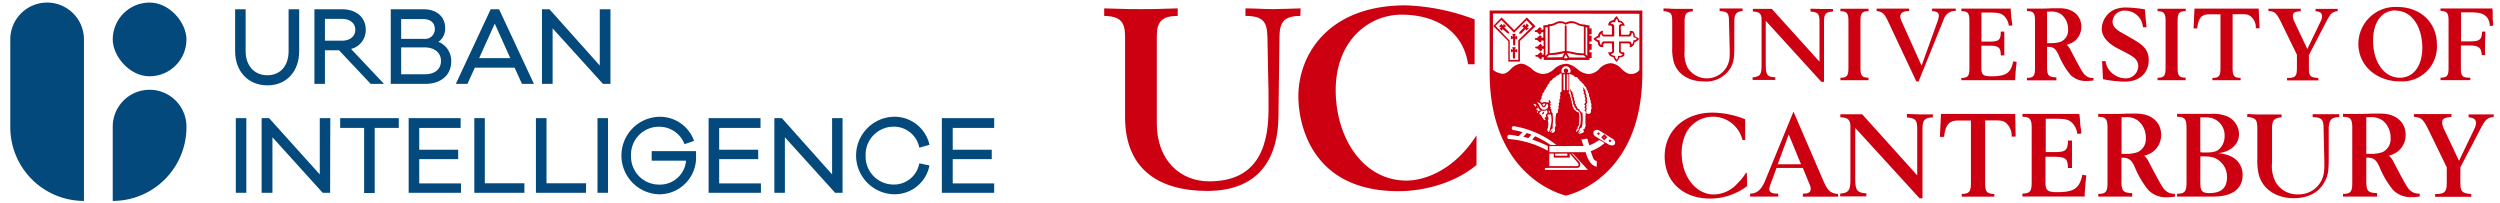 <svg id="Layer_1" data-name="Layer 1" xmlns="http://www.w3.org/2000/svg" viewBox="0 0 430 35"><defs><style>.cls-1{fill:#04497c;}.cls-2{fill:#c01;}</style></defs><path class="cls-1" d="M8.1.44h0a6.34,6.34,0,0,1,6.34,6.34V34.56a0,0,0,0,1,0,0h0A12.68,12.68,0,0,1,1.77,21.88V6.78A6.34,6.34,0,0,1,8.1.44Z"/><rect class="cls-1" x="19.39" y="0.44" width="12.68" height="12.68" rx="6.34"/><path class="cls-1" d="M25.73,15.44h0a6.34,6.34,0,0,1,6.34,6.34v.11A12.68,12.68,0,0,1,19.39,34.56h0a0,0,0,0,1,0,0V21.78A6.34,6.34,0,0,1,25.73,15.44Z"/><path class="cls-1" d="M51.46,8.79c0,3.53-2.2,5.89-5.47,5.89s-5.55-2.36-5.55-5.89V1.59h1.81v7.2c0,2.51,1.49,4.15,3.74,4.15s3.65-1.64,3.65-4.15V1.59h1.82Z"/><path class="cls-1" d="M63.76,14.43,58.3,8.64H55.89v5.79H54.08V1.59h4.71c2.54,0,4.12,1.44,4.12,3.51a3.34,3.34,0,0,1-2.53,3.32l5.66,6ZM58.79,7c1.46,0,2.32-.78,2.32-1.88s-.86-1.87-2.32-1.87h-2.9V7Z"/><path class="cls-1" d="M77.61,10.59c0,2.3-1.74,3.84-4.49,3.84H67.21V1.59h5.62c2.27,0,3.74,1.27,3.74,3.23A2.73,2.73,0,0,1,75.4,7.2,3.5,3.5,0,0,1,77.61,10.59ZM69,6.68h3.91A1.67,1.67,0,0,0,74.79,5c0-1.07-.74-1.72-2-1.72H69Zm4.11,6.09c1.69,0,2.74-.89,2.74-2.28S74.79,8.15,73,8.15H69v4.62Z"/><path class="cls-1" d="M89.78,14.43l-1.27-2.79H81.67L80.4,14.43h-2l6-12.84h1.44l6,12.84ZM85.1,4.07,82.41,10h5.36Z"/><path class="cls-1" d="M105,14.43h-1.29L95.05,4.88l0,9.55H93.22V1.59h1.29l8.65,9.68V1.59H105Z"/><path class="cls-1" d="M40.56,33.16V20.32h1.81V33.16Z"/><path class="cls-1" d="M56.78,33.16H55.5l-8.64-9.55v9.55H45V20.32h1.28L55,30V20.32h1.81Z"/><path class="cls-1" d="M64.45,22v11.2H62.63V22H58.51V20.32H68.59V22Z"/><path class="cls-1" d="M79.29,33.16h-9V20.32h8.94V22H72.11v3.75h6.7v1.62h-6.7v4.18h7.18Z"/><path class="cls-1" d="M90.2,33.16H81.58V20.32h1.81v11.2H90.2Z"/><path class="cls-1" d="M100.79,33.16H92.18V20.32H94v11.2h6.81Z"/><path class="cls-1" d="M102.77,33.16V20.32h1.81V33.16Z"/><path class="cls-1" d="M119.72,26c0,.31,0,.58,0,.78a6.33,6.33,0,0,1-6.39,6.64,6.67,6.67,0,0,1-.06-13.33,6.22,6.22,0,0,1,6.11,4.14l-1.64.57a4.65,4.65,0,0,0-4.47-3,4.79,4.79,0,0,0-4.73,5,4.81,4.81,0,0,0,4.84,4.95A4.5,4.5,0,0,0,118,27.63h-5.91V26Z"/><path class="cls-1" d="M130.88,33.16h-9V20.32h8.93V22H123.7v3.75h6.71v1.62H123.7v4.18h7.18Z"/><path class="cls-1" d="M144.92,33.16h-1.28L135,23.61l0,9.55h-1.81V20.32h1.29L143.12,30V20.32h1.8Z"/><path class="cls-1" d="M158.12,28.09l1.75.37a6.11,6.11,0,0,1-6.21,4.95,6.67,6.67,0,0,1,0-13.33,6.17,6.17,0,0,1,6.21,4.83l-1.75.49a4.44,4.44,0,0,0-4.46-3.61,4.81,4.81,0,0,0-4.77,5,4.8,4.8,0,0,0,4.77,4.95A4.42,4.42,0,0,0,158.12,28.09Z"/><path class="cls-1" d="M171,33.16h-9V20.32H171V22h-7.13v3.75h6.71v1.62h-6.71v4.18H171Z"/><path class="cls-2" d="M298.3,3.73l0,4.34c0,2-.13,2.67-.63,3.58A4.88,4.88,0,0,1,293,14c-2.62,0-4.64-1.36-5.16-3.53a8.25,8.25,0,0,1-.22-2.22V3.8c0-1.44-.15-1.66-1.29-1.88a.78.78,0,0,1-.21,0V1.46h.35c.52,0,1.05.06,1.57.06.7,0,1.4,0,1.7,0l1,0,.43,0v.42c-1.18.13-1.42.43-1.42,1.82v5a5.3,5.3,0,0,0,.53,2.9,3.92,3.92,0,0,0,7.16-1.38,6.91,6.91,0,0,0,.07-1.2V8.56l-.12-4.71c0-1.58-.2-1.8-1.4-1.93l-.22,0V1.46l.2,0,.79,0c.24,0,.5,0,.78,0l1.16,0,.74,0,.28,0v.44C298.65,2,298.32,2.38,298.3,3.73Z"/><path class="cls-2" d="M315.26,2h-.13c-1.09.06-1.4.43-1.4,1.67V14.08h-.45l-9.57-10.5,0,7.7c0,1.6.31,2,1.64,2v.47h-3.9v-.45c1.27-.09,1.54-.48,1.54-2v-8c0-.91-.39-1.27-1.37-1.31h-.13V1.52l.28,0h.68l.72,0,.7,0h.87l8.21,9.09V3.71c0-1.35-.24-1.62-1.54-1.72V1.5h.3c.52,0,1.31.05,1.73.05l.76,0h1.09Z"/><path class="cls-2" d="M321.38,1.92c-1.12,0-1.38.35-1.38,1.66v8.14c0,1.31.26,1.62,1.38,1.64v.43l-2.38,0-2.45,0v-.42c1.11,0,1.38-.32,1.38-1.64V3.58c0-1.31-.27-1.64-1.38-1.66V1.5c1.11,0,1.75,0,2.85,0s1.24,0,2,0Z"/><path class="cls-2" d="M336.4,1.88a2.08,2.08,0,0,0-2.07,1.41l-.26.66L330,14h-.39L324.85,3.89c-.72-1.56-1-1.82-2.07-2V1.48h1.46c.26,0,1.09,0,1.72,0h1l1,0,.41,0v.42c-1,0-1.52.32-1.52.93a2,2,0,0,0,.21.79l3.45,7.68,2.77-7.68a3.69,3.69,0,0,0,.2-.92c0-.52-.32-.74-1.16-.78V1.48h.27c.11,0,.37,0,.76,0s.81,0,.95,0,.46,0,.95,0l.81,0,.32,0Z"/><path class="cls-2" d="M345.83,1.63l.08.86c0,.47.1.93.19,1.59l0,.29-.58.06a2.81,2.81,0,0,0-.64-1.5c-.57-.63-1-.77-2.78-.77h-1.29v5h1.27c1.64,0,2-.22,2.05-1.47V5.43h.61v.18l0,.81c0,.24,0,.58,0,1s0,.68,0,.89l0,.9v.32h-.61c0-1.4-.35-1.68-2.14-1.68h-1.2v3.76c0,1.27.3,1.51,1.72,1.51,2.54,0,3.34-.55,3.77-2.58l.59.11c-.1.74-.19,1.73-.25,2.77v.37c-.8,0-1.91,0-3.29,0l-3.15,0h-1.55c-.71,0-.82,0-1.27,0V13.4c1.11,0,1.38-.32,1.38-1.64V3.58c0-1.33-.27-1.64-1.38-1.66V1.48l.39,0,1,0h4.87l1.68,0,.57,0Z"/><path class="cls-2" d="M348.9,1.48c.51,0,1,0,1.58,0,.76,0,1.54,0,2.39-.06.59,0,1.06,0,1.43,0,2.22,0,3.69,1.27,3.69,3.18a3.09,3.09,0,0,1-1.56,2.73,5.5,5.5,0,0,1-.95.37,2.55,2.55,0,0,1,.63.86l1,1.89c1.08,2,1.26,2.28,1.75,2.63a1.38,1.38,0,0,0,.63.28,2.28,2.28,0,0,0,.58.05v.43a7.81,7.81,0,0,1-1.18.09,3.71,3.71,0,0,1-2.77-1.05,13.73,13.73,0,0,1-2.07-3.52c-.5-1-.88-1.31-1.84-1.31h-.12v3.32c0,1.63.21,1.86,1.61,1.94v.51h-5.06v-.43c1.12,0,1.38-.32,1.38-1.64V3.56c0-1.32-.26-1.64-1.38-1.66V1.46Zm3.19,5.94.53,0a5.27,5.27,0,0,0,1.89-.26,2.15,2.15,0,0,0,1.2-2.12,3.22,3.22,0,0,0-1.2-2.59A2.93,2.93,0,0,0,352.6,2h-.51Z"/><path class="cls-2" d="M369.2,4.69h-.6a3.59,3.59,0,0,0-.53-1.52,3.09,3.09,0,0,0-2.56-1.34,2,2,0,0,0-2.15,1.88c0,.66.37,1.18,1.23,1.72l1.83,1.05c1.7.95,2.38,1.49,2.81,2.29a3.32,3.32,0,0,1,.35,1.58c0,2.22-1.65,3.69-4.08,3.69a20.18,20.18,0,0,1-3.79-.42l-.15-3.11.61,0,0,.13a3.26,3.26,0,0,0,1.4,2.16,3.54,3.54,0,0,0,2,.68,2.14,2.14,0,0,0,2.21-2.07v0a1.82,1.82,0,0,0-.28-1c-.39-.57-.77-.81-3-1.95-2-1-3-2.16-3-3.54a3.76,3.76,0,0,1,2.26-3.31,5.55,5.55,0,0,1,2-.32,22.18,22.18,0,0,1,2.93.28l.22,0Z"/><path class="cls-2" d="M375.93,1.92c-1.13,0-1.38.35-1.38,1.66v8.14c0,1.31.25,1.62,1.38,1.64v.43l-2.38,0-2.45,0v-.42c1.1,0,1.38-.32,1.38-1.64V3.58c0-1.31-.28-1.64-1.38-1.66V1.5c1.1,0,1.75,0,2.85,0s1.24,0,2,0Z"/><path class="cls-2" d="M388.65,4.86H388a2.45,2.45,0,0,0-.91-2.07c-.42-.3-.66-.35-1.62-.35h-1.46v9.28c0,1.35.26,1.66,1.38,1.68v.4h-4.85v-.4c1.13,0,1.38-.35,1.38-1.66V2.46h-1.88c-1.38,0-1.9.59-2.12,2.43h-.63l.16-3.41.28,0h7.49l1.72,0,1.24,0h.31Z"/><path class="cls-2" d="M402.08,1.92c-.87.09-1.22.39-1.83,1.55l-3.12,6v2.22c0,1.39.24,1.65,1.63,1.72v.42h-5.39v-.42c1.44,0,1.7-.28,1.7-1.74V9.41l-2.54-5.2c-.95-2-1.2-2.22-2.36-2.33V1.5h.37l1,0h3.88l.31,0v.42c-1.08.09-1.36.26-1.36.83a2.21,2.21,0,0,0,.2.85l2.29,4.83,2.29-4.75a2,2,0,0,0,.24-.89c0-.54-.32-.8-1.11-.85V1.52l.26,0,.66,0h2l.57,0h.32Z"/><path class="cls-2" d="M412.82,14c-4.1,0-7.18-2.76-7.18-6.45a6.36,6.36,0,0,1,6.7-6.35c4,0,6.81,2.7,6.81,6.46A6,6,0,0,1,412.82,14Zm-.76-12.21c-2.42,0-3.89,2-3.89,5.24,0,3.67,1.94,6.34,4.59,6.34,2.36,0,3.88-2,3.88-5.24V8C416.53,4.3,414.66,1.83,412.06,1.83Z"/><path class="cls-2" d="M428.74,1.85c0,.14,0,.31,0,.51,0,.41,0,.69,0,.85l.07.78,0,.42-.56.06A2.56,2.56,0,0,0,427.78,3c-.59-.68-1.27-.88-3.11-.88H423.3v5h1.37c1.84,0,2.19-.25,2.25-1.69h.56c0,.83-.06,1.53-.06,2.32,0,.41,0,.83,0,1.38l0,.34h-.56c-.09-1.33-.52-1.65-2.32-1.65h-1.27v3.88c0,1.35.27,1.66,1.45,1.66h.17l0,.42h-5.12v-.43c1.11,0,1.38-.32,1.38-1.64V3.56c0-1.32-.25-1.66-1.38-1.68V1.46l.44,0,1.37,0,1.42,0h5.67Z"/><path class="cls-2" d="M300.51,32a10.51,10.51,0,0,1-6.39,2.15c-4.65,0-7.8-2.92-7.8-7.26s3.35-7.52,8.25-7.52a15.39,15.39,0,0,1,5.6,1.15v.31l0,1v1.8l0,.45h-.47a5.21,5.21,0,0,0-9.86-.85,8.11,8.11,0,0,0-.6,3.07c0,4,2.41,7.15,5.54,7.15a5.59,5.59,0,0,0,4.15-2,7.68,7.68,0,0,0,1.37-1.74h.15Z"/><path class="cls-2" d="M313.5,30.83c.85,2,1.27,2.38,2.65,2.54v.46l-.56,0h-5.5V33.3h.18c.78,0,1.17-.25,1.17-.83a2.11,2.11,0,0,0-.17-.7l-1.18-2.88h-4.53l-1,2.71a3.35,3.35,0,0,0-.24.89c0,.56.39.79,1.27.81l.26,0v.51c-.73,0-.95,0-1.83,0h-3V33.3c1.17,0,1.94-.68,2.58-2.22l4.88-11.88Zm-7.73-2.58h4l-2.11-5.13Z"/><path class="cls-2" d="M332.44,20.2h-.15c-1.27.06-1.62.49-1.62,1.9v12h-.51L319.1,22l0,8.88c0,1.86.37,2.3,1.91,2.37v.53h-4.5V33.3c1.44-.11,1.76-.55,1.76-2.34V21.69c0-1.05-.45-1.47-1.58-1.51h-.15v-.53l.32,0h.79l.83,0,.81,0h1l9.47,10.51V22.2c0-1.56-.28-1.88-1.77-2v-.59h.34c.6,0,1.51.07,2,.07l.87,0h1.27Z"/><path class="cls-2" d="M346.69,23.5H346a2.9,2.9,0,0,0-1-2.39c-.5-.34-.77-.4-1.88-.4h-1.68V31.43c0,1.55.29,1.9,1.58,1.93v.47l-1.74,0h-2.11l-1.75,0v-.48c1.3,0,1.58-.4,1.58-1.92V20.73h-2.17c-1.58,0-2.19.68-2.45,2.81h-.72l.19-3.94.32,0h8.64l2,0,1.42,0h.39Z"/><path class="cls-2" d="M357.68,19.79l.09,1c0,.54.1,1.07.21,1.83l0,.35-.68.06a3.27,3.27,0,0,0-.72-1.71c-.66-.75-1.19-.9-3.22-.9h-1.49v5.74h1.45c1.9,0,2.28-.26,2.36-1.7l0-.29h.7v.22l0,.95c0,.28,0,.66,0,1.15s0,.79,0,1l0,1.05v.36h-.7c0-1.62-.41-1.94-2.48-1.94h-1.38v4.35c0,1.44.34,1.74,2,1.74,2.92,0,3.85-.63,4.35-3l.68.13c-.11.85-.21,2-.28,3.19l0,.43c-.92,0-2.19,0-3.81,0l-3.64,0h-1.79l-1.47,0v-.51c1.27,0,1.59-.38,1.59-1.9V22c0-1.53-.32-1.9-1.59-1.92V19.6l.45,0,1.09,0h5.63l1.94,0,.66,0Z"/><path class="cls-2" d="M361.22,19.6c.6,0,1.19,0,1.83,0,.88,0,1.77,0,2.75-.06.68,0,1.23,0,1.66,0,2.58,0,4.26,1.47,4.26,3.66a3.61,3.61,0,0,1-1.81,3.16,5.29,5.29,0,0,1-1.11.42,3.06,3.06,0,0,1,.75,1l1.15,2.17c1.27,2.35,1.47,2.64,2,3a1.78,1.78,0,0,0,.73.32,2.9,2.9,0,0,0,.66.06v.49a8.94,8.94,0,0,1-1.37.11,4.28,4.28,0,0,1-3.19-1.22,15.8,15.8,0,0,1-2.39-4.07c-.57-1.19-1-1.51-2.13-1.51h-.12V31c0,1.87.23,2.15,1.85,2.22v.59h-5.84v-.46c1.3,0,1.59-.38,1.59-1.9V22c0-1.53-.3-1.9-1.59-1.9v-.53Zm3.69,6.86.61,0a5.71,5.71,0,0,0,2.17-.3,2.47,2.47,0,0,0,1.39-2.45,3.71,3.71,0,0,0-1.39-3,3.26,3.26,0,0,0-2.19-.55h-.59Z"/><path class="cls-2" d="M374.83,19.58c.17,0,.63,0,1.32,0,.88,0,1.41,0,1.59,0l1.53,0c.41,0,.77,0,1.09,0a6.19,6.19,0,0,1,2.34.3,3.37,3.37,0,0,1,2.41,3.17c0,1.77-1.43,3.07-3.6,3.3a6.49,6.49,0,0,1,1.94.43,3.46,3.46,0,0,1,2.28,3.32c0,2.41-1.81,3.71-5.08,3.71h-6.19v-.49c1.3,0,1.62-.38,1.62-1.9V22c0-1.54-.32-1.91-1.62-1.91v-.52A2.3,2.3,0,0,0,374.83,19.58Zm3.62,6.6a5.93,5.93,0,0,0,.94.05c1.53,0,2.11-.22,2.68-1a3,3,0,0,0,.56-1.81,3.07,3.07,0,0,0-2.39-3.16,5.81,5.81,0,0,0-1.11-.08h-.68Zm0,5.16c0,1.53.3,1.87,1.59,1.87,2,0,3-.89,3-2.7A3.46,3.46,0,0,0,380.38,27a6.42,6.42,0,0,0-1.24-.1,5.27,5.27,0,0,0-.68,0Z"/><path class="cls-2" d="M400.54,22.2l0,5c0,2.34-.15,3.09-.73,4.12-1,1.81-2.83,2.77-5.3,2.77-3,0-5.37-1.59-6-4.07a10,10,0,0,1-.25-2.56V22.29c0-1.66-.17-1.92-1.49-2.18a1,1,0,0,1-.24,0v-.49h.41c.6.05,1.21.07,1.81.07.81,0,1.62,0,2,0l1.19,0,.49,0v.49c-1.36.15-1.64.49-1.64,2.09V28a5.79,5.79,0,0,0,.64,3.34,4.24,4.24,0,0,0,3.83,2.09,4.33,4.33,0,0,0,4.44-3.68,9.27,9.27,0,0,0,.09-1.39v-.54l-.13-5.45c0-1.81-.24-2.09-1.62-2.22l-.26,0v-.51l.24,0,.91,0c.28,0,.58,0,.9,0l1.34,0,.85,0,.32,0v.51C401,20.16,400.56,20.64,400.54,22.2Z"/><path class="cls-2" d="M403.27,19.6c.59,0,1.19,0,1.83,0,.87,0,1.77,0,2.75-.06.68,0,1.23,0,1.66,0,2.58,0,4.26,1.47,4.26,3.66A3.61,3.61,0,0,1,412,26.34a5.29,5.29,0,0,1-1.11.42,3.06,3.06,0,0,1,.75,1l1.15,2.17c1.26,2.35,1.47,2.64,2,3a1.72,1.72,0,0,0,.73.32,2.85,2.85,0,0,0,.66.06v.49a9,9,0,0,1-1.37.11,4.28,4.28,0,0,1-3.19-1.22,15.8,15.8,0,0,1-2.39-4.07c-.57-1.19-1-1.51-2.13-1.51H407V31c0,1.87.24,2.15,1.86,2.22v.59H403v-.46c1.3,0,1.59-.38,1.59-1.9V22c0-1.53-.3-1.9-1.59-1.9v-.53ZM407,26.46l.62,0a5.76,5.76,0,0,0,2.18-.3,2.48,2.48,0,0,0,1.38-2.45,3.73,3.73,0,0,0-1.38-3,3.34,3.34,0,0,0-2.2-.55H407Z"/><path class="cls-2" d="M428.89,20.11c-1,.11-1.4.45-2.11,1.79l-3.6,6.88v2.58c0,1.59.28,1.9,1.88,2v.49l-.49,0h-5.05l-.68,0v-.48c1.66,0,2-.32,2-2V28.78l-2.92-6c-1.11-2.3-1.38-2.56-2.73-2.69v-.47h.43l1.17,0h4.47l.39,0v.49c-1.27.11-1.59.32-1.59.95a2.36,2.36,0,0,0,.24,1l2.65,5.6,2.64-5.49a2.48,2.48,0,0,0,.28-1c0-.63-.39-.91-1.27-1v-.49l.3,0,.76,0h2.26l.66,0h.36Z"/><path class="cls-2" d="M223.66,2.74c-2.81,0-3.55,1.08-3.59,3.51l-.18,13.9c-.08,6.32-2.73,12.69-12.25,12.69-8,0-14.13-3.47-14.13-12.73V6.25c0-2.43-.78-3.47-3.59-3.51V1.44c3.46.13,4.94.13,6.32.13s2.86,0,6.33-.13v1.3c-2.82,0-3.6,1.08-3.6,3.51V21.19c0,6.5,4.13,10,9,10,7.54,0,10.22-4.85,10.22-12.38,0-2.43,0-4.17-.07-6.08L218,6.45c-.06-2.6-.62-3.71-3.78-3.71V1.44c1.58,0,3.33.13,4.67.13s3.12-.09,4.81-.13Z"/><path class="cls-2" d="M253.63,11.05h-1.12c-.95-6.23-6.24-8.53-11.42-8.53-5.76,0-11.35,4.55-11.35,13,0,8.15,4.68,15.54,12.17,15.54,3.25,0,8.32-1.9,12.05-7.79l0,5.11c-3.6,3-8.81,4.5-13.44,4.5-15,0-17.2-11.6-17.2-16.33,0-7,5-15.63,18.45-15.63a36.65,36.65,0,0,1,11.87,2.42Z"/><path class="cls-2" d="M276.65,4.47v0c0-.13-.21-.83.86-1a2.28,2.28,0,0,1,.53-.7,3.54,3.54,0,0,1,.51.75,1.08,1.08,0,0,1,.89,1s-.54-.32-.67.09l.06,1.36h1.29a.55.55,0,0,0,.18-.6s.85-.4.9.88a2.84,2.84,0,0,1,.75.44,1.57,1.57,0,0,1-.8.56s-.1.92-.9.86c0,0,.27-.49-.12-.66h-1.36V8.78a.41.41,0,0,0,.56.18h0s.42.89-.76.89a2.61,2.61,0,0,1-.53.79,2.13,2.13,0,0,1-.54-.82s-.85-.08-.87-.87c0,0,.46.17.67-.15l-.06-1.36h-1.3a.43.43,0,0,0-.17.58l0,.06s-.88.29-.95-.85a2.45,2.45,0,0,1-.76-.52,2.24,2.24,0,0,1,.79-.53s.12-.89.92-.88c0,0-.29.54.11.66h1.37V4.6a.43.43,0,0,0-.58-.17A.1.1,0,0,0,276.65,4.47Zm1-.06V6.27h-1.86a.6.6,0,0,1-.35-.51.93.93,0,0,0-.27.69.91.91,0,0,0-.64.25,1,1,0,0,0,.61.24c0,.84.32.81.32.81-.1-.37.31-.63.31-.63h1.85V8.94a.81.81,0,0,1-.54.36c.09.22.69.31.69.31a.81.81,0,0,0,.32.64c.17-.11.23-.66.23-.66.65.14.79-.28.79-.28a.75.75,0,0,1-.63-.38V7.13h1.83c.29.09.37.56.37.56a1.34,1.34,0,0,0,.28-.77.81.81,0,0,0,.59-.22.85.85,0,0,0-.61-.28c.07-.67-.26-.83-.26-.83a1,1,0,0,1-.32.68h-1.9V4.38a.82.82,0,0,1,.58-.31,1.25,1.25,0,0,0-.76-.26.91.91,0,0,0-.19-.59,1.08,1.08,0,0,0-.28.61c-.61-.13-.79.23-.79.23a.7.7,0,0,1,.63.35Z"/><path class="cls-2" d="M256.83,4.47,258.27,3l2.17,2.17L262.61,3l1.5,1.51-2.68,2.53V10.6h-2V7.09ZM259.67,7v3.3h1.47V6.93l2.43-2.4-1-1.05-2.15,2.15-2.19-2.19-1,1Z"/><path class="cls-2" d="M260.13,5.83h.56l-.13.5.37-.19v.64l-.31-.13v.93a.8.8,0,0,1-.19.32c-.06,0-.12-.13-.18-.32V6.64l-.38.12V6.13l.38.18-.13-.49Z"/><path class="cls-2" d="M260.07,8.12h.63l-.12.44.37-.13V9l-.37-.12v1c-.06.18-.12.25-.19.25a.45.45,0,0,1-.18-.25v-1l-.32.12V8.43l.37.13-.18-.44Z"/><path class="cls-2" d="M257.84,4.53l.43-.43.25.37.12-.37.44.43-.38.13.75.74a.63.63,0,0,1,.12.37.63.63,0,0,1-.37-.12L258.46,5l-.13.31-.43-.43.37-.12-.43-.19Z"/><path class="cls-2" d="M262.55,4l.43.45-.37.25.37.12-.43.43L262.36,5l-.68.75a1.59,1.59,0,0,1-.37.06.87.87,0,0,1,.06-.32l.74-.74-.32-.19.39-.43.18.37.19-.43Z"/><path class="cls-2" d="M262,23.52c.18,0,.86.23.86.23s.55-.58.55-.58-.78-.29-.78-.29Z"/><polygon class="cls-2" points="276.91 23.97 276.66 24.23 276.91 24.48 277.17 24.23 276.91 23.97"/><polygon class="cls-2" points="275.19 22.99 274.93 23.24 274.68 22.99 274.93 22.73 275.19 22.99"/><path class="cls-2" d="M276.45,23.61l-.53.52-.51-.52.53-.53Zm-.54-.09-.09.08.09.1.1-.09Z"/><path class="cls-2" d="M265.26,19.47a.1.1,0,0,1,0-.08v0a.31.31,0,0,0,.07.33l.11-.1h0l.11-.12h0v0a.23.23,0,0,0-.1-.31h0l-.07.14h0Z"/><path class="cls-2" d="M282.48,12.46c.06,18.52-13.13,21.18-13.13,21.18s-13.13-2.79-13.13-21.18V1.81h26.26ZM256.79,2.33V12a3.1,3.1,0,0,0,1.58.68s.56.19,1.47-.77a2.75,2.75,0,0,1,1.71-.95s.53-.16,1.8.77a3.16,3.16,0,0,0,2,1,2.85,2.85,0,0,0,2-.91,3.37,3.37,0,0,1,1.91-.84s.76-.14,2,.86a3.18,3.18,0,0,0,2,.89,2.62,2.62,0,0,0,1.91-1,3,3,0,0,1,1.81-.86,2.63,2.63,0,0,1,1.8.86s1,1.1,1.81,1a1.75,1.75,0,0,0,1.38-.68V2.37Zm12.4,10.45h-.27V15.5h.27Zm.58,0h-.27V15.5h.27Zm.28-.25a.86.86,0,0,0,.09-.35.78.78,0,1,0-1.48.34h.53A.39.39,0,0,1,269,12a.38.38,0,0,1,.52-.17.39.39,0,0,1,0,.69Zm-3.57,12.6v1.05h6.26s.52,2.31,1.9,2.49v-1s-.39.1-.67-.61L273.6,26A7,7,0,0,0,276,24.59l-.92-.52a7.29,7.29,0,0,1-1.72.92L273,23.84,272,24l.36,1.11Zm1,1.3v.36h2.1v-.37Zm-1,0v2.14h4.79a.23.23,0,0,0,.24-.24s0-.18-.2-.42L270,26.4v.71h-2.75v-.7Zm-.75,2.45v.35h7.39l-2.57-2.8h-.19l1.27,1.38a.77.77,0,0,1,.14.74.55.55,0,0,1-.58.32Zm11-4c.76.34,1-.07,1-.07.29-.53-.35-.93-.35-.93L275,22.39c-.69-.19-.87.22-.87.22a.66.66,0,0,0,.26.84ZM266.22,25.9v-.8A28.4,28.4,0,0,0,263.55,24s.36-.44.49-.56a15.66,15.66,0,0,1,2.65,1.49h1a15.91,15.91,0,0,0-7.3-3.23s-.27-.07-.37.28a.34.34,0,0,0,.25.39,10.89,10.89,0,0,1,1.6.36l-.68.69s-1-.19-1.55-.25a.35.35,0,0,0-.37.35h0s-.05.32.2.39a16.36,16.36,0,0,1,6.71,2Zm-1-8.19a.73.73,0,0,1,.79-.09.39.39,0,0,1,.37.09.72.72,0,0,1,.17-.64.39.39,0,0,0,.25.48h0c-.41.27,0,.47,0,.47-.45.27,0,.48,0,.48-.31.28.08.32.08.32a.66.66,0,0,0,.31.81h-.15a6.35,6.35,0,0,1,0,2,.37.37,0,0,1,0,.29c.09.26-.2.27-.2.27a1.44,1.44,0,0,1-.23.42l.11.14.24-.32.07.06-.19.38.32-.06a.53.53,0,0,0,.32-.44c-.17-.51.12-.68.12-.68a6.06,6.06,0,0,1,.09-2.22c.48-.05.23-.6.23-.6.34-.18.08-.56.08-.56.28-.16.07-.56.07-.56.29-.19.12-.66.12-.66.32-.13.09-.53.09-.53.26-.17,0-.64,0-.64.24.08.32-.31.32-.31v-3a.7.7,0,0,0-.53.31c-.49.07-.55.41-.55.41a.6.6,0,0,0-.58.49c-.46,0-.46.56-.46.56a.4.4,0,0,0-.31.46.59.59,0,0,0-.3.48c-.3.13-.3.55-.3.55-.37.1-.24.5-.24.5-.27.12-.16.54-.16.54a.7.7,0,0,0-.26.54l.31.22Zm-.39.63c.28.55.63.52.63.52a.72.72,0,0,0,.7-.27.54.54,0,0,0,.05-.63c-.1-.2-.23,0-.23,0-.17.51-.38.48-.38.48-.28.12-.49-.38-.49-.38a.82.82,0,0,0-.76-.46,1.79,1.79,0,0,1,.48.7Zm0,1a.58.58,0,0,1-.09.25,1.1,1.1,0,0,1,.55.61c.3.64.57.43.57.43l-.13-.19a.2.2,0,0,1,0-.25c.12-.09.25,0,.25,0-.26-.58.18-.71.18-.71a1,1,0,0,0-.1-.56,1.08,1.08,0,0,1-.86.1.83.83,0,0,1-.36.26Zm.46-1.37.13.23s.06.15.19,0a1,1,0,0,0,.19-.36s-.17-.11-.51.12Zm-1,.11a.79.79,0,0,0-.58-.21,5.7,5.7,0,0,1,.42.55s.09-.31.17-.36Zm2.06,1.58a.38.38,0,0,1-.13.09.23.23,0,0,0,0,.29s.28.44,0,.63a3,3,0,0,1,0,1.39,1.91,1.91,0,0,0-.15.58l.14-.26h.09l-.06.32.19-.05a1.62,1.62,0,0,0,.17-.48s-.05-.27.13-.31a.36.36,0,0,1,0-.32,3.5,3.5,0,0,0,0-1.9.39.39,0,0,1-.39,0Zm0-.67a2,2,0,0,1,.06.35l.06.08h.11l0-.3Zm5.05,3.91.5-.32,0,.07a2.57,2.57,0,0,0-.39.35s.08.06.61-.11a.52.52,0,0,0,.27-.19s.11-.07,0-.23a.45.45,0,0,1-.08-.26.19.19,0,0,0,.21-.05s0,0,.09-.12a.36.36,0,0,1,.13-.31,12.9,12.9,0,0,1,0-2.22s.09-.43-.25-.51c0,0,.39-.37,0-.51,0,0,.41-.39-.06-.54,0,0,.51-.36.17-.66a.45.45,0,0,0-.05-.6s.12-.52-.2-.58c0,0,.26-.36-.05-.45,0,0,.18-.51-.18-.66,0,0,.39,0,.48.54,0,0,.27.13.08.47a.56.56,0,0,1,.16.61.6.6,0,0,1,.07.63s.28.44-.11.66a.41.41,0,0,1,0,.52.35.35,0,0,1,0,.5.56.56,0,0,1,0,.49s.4.33.72.07a.6.6,0,0,0,.1-.58s.2-.19.09-.35a.26.26,0,0,0-.05-.32.5.5,0,0,0-.07-.6.74.74,0,0,0-.13-.59.54.54,0,0,0-.18-.52s.11-.43-.15-.63a.63.63,0,0,0-.24-.52.64.64,0,0,0-.36-.59.6.6,0,0,0-.4-.48.54.54,0,0,0-.43-.39.34.34,0,0,0-.26-.35s0-.37-.57-.33a.5.5,0,0,0-.42-.32.5.5,0,0,0-.4-.16l-.14-.09v3s0,.09-.07.1,0,.44.27.56a.42.42,0,0,0,.1.51s-.09.43.16.59c0,0-.12.35.1.49a.58.58,0,0,0,.17.6s0,.36.3.41c0,0,.19.4.52.31,0,0,.36.25.08,2.42a.36.36,0,0,0-.19.43s-.19.12-.3.6h.06l.45-.39a.37.37,0,0,1,.1-.46,1.76,1.76,0,0,1,.15-.44,5.5,5.5,0,0,0,0-1.94.63.63,0,0,1-.09-.24.55.55,0,0,1-.31-.25.48.48,0,0,1-.43-.43c-.24-.11-.22-.44-.22-.44-.32-.18-.14-.6-.14-.6-.25-.13-.18-.61-.18-.61-.26-.16-.12-.51-.12-.51-.2-.1-.12-.43-.12-.43-.27-.28,0-.74,0-.74a.66.66,0,0,0,.31.67c-.14.23.11.45.11.45-.16.29.16.49.16.49a.59.59,0,0,0,.14.63c-.18.4.15.51.15.51-.13.29.22.44.22.44-.1.36.37.37.37.37-.09.21.31.44.31.44a.35.35,0,0,1-.11,0,.49.49,0,0,0,.32.16,11.36,11.36,0,0,1,0,2s-.08.32-.1.38a.17.17,0,0,0,0,.14.3.3,0,0,1-.22.14.33.33,0,0,0-.15.24Zm-7-4.55.1.1c.09.21-.17.22-.17.22a.1.1,0,0,0,0,.2h0a.19.19,0,0,1,.15.11c.05.11-.08.23-.08.23a.16.16,0,0,0,0,.21c.06.05.13,0,.13,0v-.19c0-.19.21-.17.21-.17a.4.4,0,0,0,.26-.06,1,1,0,0,1-.35-.36l-.2-.36Z"/><path class="cls-2" d="M266.23,4.17a2.24,2.24,0,0,0,1.24-.27,1.77,1.77,0,0,1,1.81,0,2.12,2.12,0,0,1,2,0,2.83,2.83,0,0,0,1.45.32v.08l.66.06v.53h.37v1h-.37v.24h.37v1h-.37v.44h.37v1h-.37v.42h.37v1h-.37v.32h-3.54a1.28,1.28,0,0,1-1,0h-3.33V9.81l-.38,0,.16.1-.32.32-.53-.48-.27,0s-.23-.12,0-.3l.26,0,.54-.48.37.31-.19,0v.1l.36,0V8.39l-.4,0,.18.12-.32.34-.57-.52h-.24s-.27-.16,0-.31l.25,0,.53-.49.35.32-.19.1.39,0V7L265,6.9l.21.11-.32.32-.53-.47-.26,0s-.25-.13,0-.31h.25l.54-.51.35.31-.25.12.46,0V5.53H265l.2.08-.36.36-.47-.46h-.27s-.31-.11,0-.32l.16,0,.6-.53.34.32L265,5.1l.46,0V4.36l.78-.05Zm-.41,5.45.39-.37V4.68l-.4,0Zm2.89.22.36-.74a7,7,0,0,1-2.63.34l-.39.44Zm.59-.47-.3.6a.88.88,0,0,0,.64,0Zm.19-.29.43.8h2.89l-.43-.38A8.63,8.63,0,0,1,270,9.18a3.12,3.12,0,0,0-.52-.08Zm3.24.27.28.25V4.71l-.28,0Zm-6.19-.21A6.6,6.6,0,0,0,267.87,9c.68-.13,1.27-.22,1.27-.22V4.5l.16-.19.16.19V8.77a12.42,12.42,0,0,1,1.48.27,6.68,6.68,0,0,0,1.48.13V4.56a3.45,3.45,0,0,1-1.29-.39,1.94,1.94,0,0,0-1.84.1,1.5,1.5,0,0,0-1.65-.09,2.42,2.42,0,0,1-1.11.32Z"/></svg>